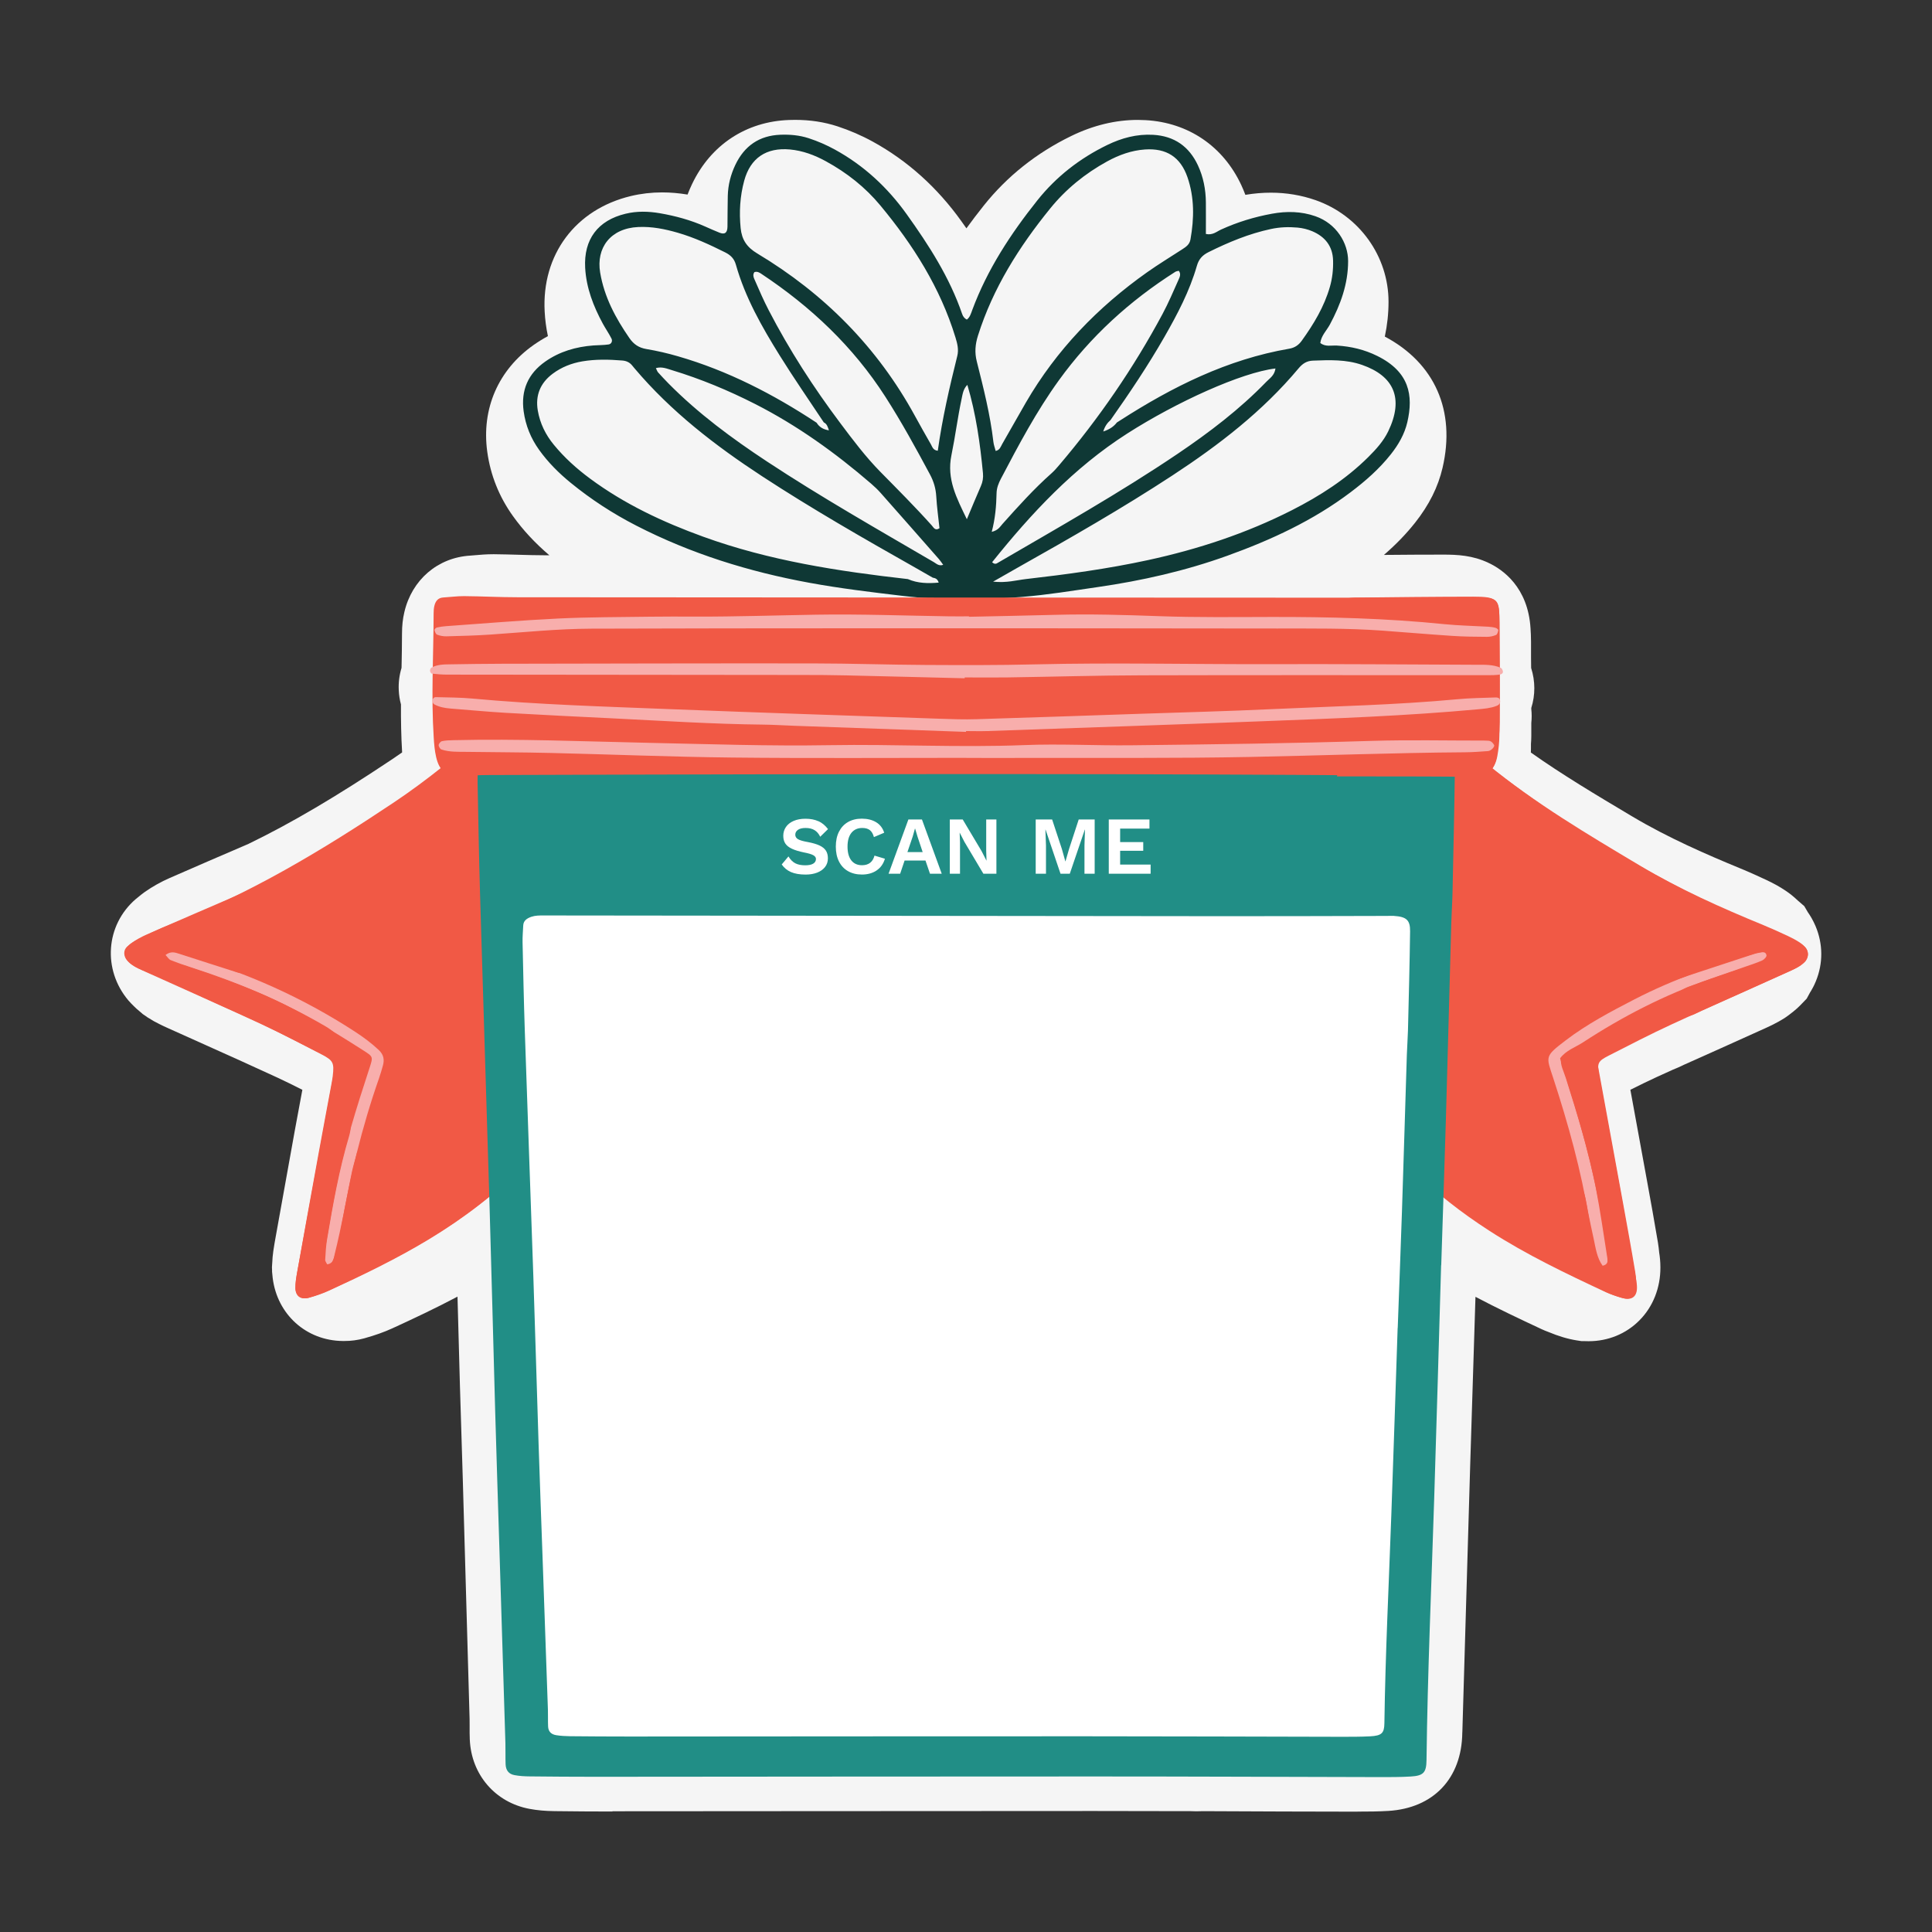 <?xml version="1.0" encoding="UTF-8"?>
<svg xmlns="http://www.w3.org/2000/svg" viewBox="0 0 500 500">
  <rect x="0" y="0" width="500" height="500" fill="#333333" stroke="none"/>
  <defs>
    <style>
      .cls-1, .cls-2 {
        fill: #f15945;
      }

      .cls-1, .cls-2, .cls-3, .cls-4, .cls-5, .cls-6, .cls-7 {
        stroke-width: 0px;
      }

      .cls-2, .cls-8 {
        mix-blend-mode: multiply;
      }

      .cls-3 {
        fill: #f8aeac;
      }

      .cls-9 {
        isolation: isolate;
      }

      .cls-4 {
        fill: #f5f5f5;
      }

      .cls-5 {
        fill: #0f3835;
      }

      .cls-6 {
        fill: #fff;
      }

      .cls-7 {
        fill: #218e86;
      }
    </style>
  </defs>
  <g class="cls-9">
    <g id="Layer_1" data-name="Layer 1">
      <g>
        <g>
          <path class="cls-4" d="m158.47,468.82c-4.98,0-9.96-.04-14.94-.1-2.44-.03-4.5-.21-6.5-.59-8.86-1.65-15.07-8.86-15.45-17.96-.05-1.17-.05-2.33-.04-3.49,0-.61,0-1.21-.01-1.82l-1.76-62.04c-.25-8.06-.51-16.11-.74-24.17-.21-7.47-.41-14.94-.61-22.4,0-.23-.01-.45-.02-.68-5.75,3.04-11.44,5.72-16.88,8.21-2.15.98-4.46,1.8-7.26,2.58-1.67.46-3.4.7-5.15.69h-.38c-9.47-.08-17-6.88-18.16-16.32-.06-.45-.11-.91-.14-1.39l-.02-.21v-.37s-.03-.82-.03-.82c0,0,.06-.87.07-1.04.04-1.03.13-2.08.28-3.11l.09-.59c.07-.47.14-.93.22-1.39l.38-2.13c1.61-9.02,3.25-18.13,4.9-27.24.63-3.47,1.28-6.93,1.93-10.4-2.19-1.11-4.35-2.18-6.53-3.19-6.11-2.83-12.26-5.59-18.41-8.35-3.29-1.47-6.58-2.95-9.86-4.43-.71-.32-1.45-.66-2.18-1.03-.97-.47-1.92-1-2.84-1.6l-.23-.13-.56-.4-.71-.48-.44-.39c-.39-.31-.78-.64-1.15-.98,0,0-.52-.49-.65-.62-.51-.49-1-.99-1.47-1.54-6.72-7.97-5.89-19.47,1.88-26.19.3-.26.62-.52.96-.78.39-.33.87-.71,1.45-1.12,1.96-1.37,4.13-2.59,6.39-3.58,6.63-2.91,13.28-5.77,19.93-8.63l.48-.21c11.08-5.37,22.58-12.15,37.23-21.93.84-.56,1.68-1.14,2.53-1.74-.26-4.31-.32-8.55-.3-12.42-.32-1.19-.52-2.42-.57-3.68-.1-1.98.16-3.93.72-5.78.06-2.97.12-5.94.12-8.91,0-2,.2-3.81.61-5.53,1.95-8.36,8.64-14.1,17.03-14.61.43-.03.87-.07,1.31-.11,1.27-.11,2.85-.25,4.64-.25h.27c2.12.02,4.23.08,6.34.14,2.19.06,4.38.13,6.57.13.45,0,.91,0,1.36,0-3.71-3.17-6.8-6.49-9.4-10.12-3.6-5.01-5.84-10.62-6.67-16.69-1.52-11.12,2.86-21.18,12.01-27.62,1.19-.83,2.42-1.6,3.69-2.28-.45-2.12-.73-4.23-.84-6.36-.8-14.72,7.96-26.46,22.32-29.9,2.6-.62,5.32-.94,8.08-.94,2.13,0,4.34.19,6.58.56.35-.92.74-1.83,1.17-2.73,4.84-10.14,13.99-16.18,25.11-16.57.52-.02,1.04-.03,1.55-.03,3.93,0,7.51.55,10.96,1.67,3.14,1.03,6.23,2.36,9.16,3.97,8.95,4.92,16.65,11.83,22.89,20.55.44.62.89,1.25,1.33,1.88,1.41-1.94,2.9-3.91,4.5-5.91,6.02-7.55,13.62-13.6,22.61-17.98,5.69-2.77,11.49-4.17,17.25-4.17.66,0,1.33.02,2.01.06,11.05.62,20.08,6.75,24.77,16.82.38.82.73,1.66,1.05,2.51,2.23-.37,4.45-.56,6.59-.56,4,0,7.89.65,11.56,1.93,11.31,3.95,18.9,14.52,18.9,26.3,0,3.04-.32,6.02-.96,9.01,12.93,6.87,18.38,19.17,14.95,33.93-1.16,4.99-3.48,9.64-7.1,14.22-2.3,2.9-4.92,5.63-8.08,8.36,5.12-.05,10.23-.08,15.34-.08,3.6,0,7.64.17,11.77,2.16,3.58,1.68,10.18,6.22,10.83,16.93.07,1,.12,2.11.13,3.49v3.95s.02,2.34.03,2.81c1.09,3.41,1.09,7.01.04,10.33v.29c.13,1.2.13,2.42,0,3.63,0,0,0,2.44,0,3.41,0,.66-.04,1.33-.09,2v1.16c0,.35-.01.7-.02,1.06,8.08,5.72,16.75,10.89,25.79,16.28l.51.3c9.21,5.49,19.3,9.87,27.95,13.43,2.43,1,4.72,2.05,6.65,2.95,1.86.87,3.49,1.77,4.98,2.77,1.13.75,2.17,1.59,3.15,2.53l1.73,1.5.92,1.57c.35.49.67,1,.96,1.51l.18.33c.19.34.52.96.86,1.77,1.94,4.6,1.97,9.63.08,14.24-.47,1.16-.97,2.04-1.26,2.52l-.26.42-.86,1.58-1.8,1.86c-.43.44-.93.88-1.46,1.31-.03.02-.3.25-.3.25-.39.31-.78.62-1.18.91-.3.23-.61.45-.95.67-.5.32-.99.61-1.48.88l-.18.1c-.98.55-2,1.05-3.04,1.52l-2.15.97c-6.38,2.88-12.75,5.76-19.14,8.6l-.4.19c-.63.3-1.51.72-2.59,1.14,0,0-3.21,1.45-4.12,1.87-2.28,1.05-4.55,2.16-6.84,3.31,1.4,7.64,4.32,23.63,4.32,23.63.97,5.31,1.93,10.62,2.82,15.95.15.91.24,1.74.31,2.51.17,1.06.32,2.37.32,3.87.02,5.3-1.91,10.19-5.45,13.74-3.45,3.47-8.11,5.37-13.12,5.37h0c-.32,0-.65,0-.98-.02h-.84s-1.25-.19-1.25-.19c-2.33-.37-4.74-1.09-7.39-2.2-.57-.21-1.14-.44-1.7-.7-5.82-2.72-11.54-5.43-17.13-8.38-.45,14.56-.91,29.13-1.37,43.7l-2.02,68.77-.02.36c-.14,11.81-7.47,19.51-19.14,20.22-2.64.16-5.17.17-7.33.17,0,0-.88.02-1.17.02-12.51-.02-24.99-.05-37.47-.12h-2.28s-.06,0-.06,0c-.46.02-.93.03-1.4.03-.49,0-.98-.01-1.48-.04h-.79c-7.89-.02-15.78-.04-23.67-.04h-2.13c-25.99,0-51.99.02-77.98.04l-45.04.03Z"/>
          <g>
            <g>
              <g>
                <path class="cls-1" d="m466.99,244.96c-.74-.64-1.59-1.18-2.47-1.61-2.66-1.29-5.3-2.67-8.05-3.73-15.57-6-30.1-14.01-44.29-22.72-14.08-8.65-27.37-18.31-39.56-29.47-.73-.67-1.49-1.3-2.3-1.86-.38-.27-.91-.32-1.26-.43-1.2.12-2.1.62-2.42,1.61-.3.92-.34,1.94-.37,2.92-.63,18.45-2.49,36.82-4.15,55.19-1.11,12.31-1.88,24.64-2.54,36.98-.18,3.29-.1,6.59-.17,9.89-.07,2.76.69,5.18,2.69,7.17,1.16,1.16,2.2,2.45,3.36,3.63,6.03,6.15,12.81,11.36,20.03,16.02,9.57,6.18,19.82,11.07,30.11,15.87,1.33.62,2.77,1.03,4.19,1.47,2.45.75,3.87-.25,3.86-2.7,0-.65-.1-1.31-.21-1.96-1.37-7.78-2.73-15.57-4.14-23.34-1.8-9.88-3.68-19.75-5.45-29.63-.56-3.15-.3-3.65,2.51-5.08,5.42-2.77,10.83-5.57,16.36-8.12,10-4.62,20.08-9.08,30.13-13.58,1.51-.68,3.03-1.33,4.22-2.51,1.08-1.08,1.08-3.01-.05-3.99Z"/>
                <path class="cls-3" d="m457.8,247.06c-.08.3-.06.78-.24.88-1,.54-2.02,1.08-3.1,1.45-4.04,1.39-8.12,2.66-12.15,4.07-11.55,4.03-22.35,9.59-32.57,16.26-2.03,1.33-4.47,2.1-5.99,4.17.68,2.19,1.33,4.4,2.03,6.58,4.32,13.49,7.75,27.2,9.89,41.21.25,1.62.32,3.28.43,4.92.04.67-.11,1.53-.82,1.53-.43,0-1.02-.78-1.25-1.34-1.54-3.67-2.17-7.6-2.8-11.48-2.02-12.38-5.36-24.4-9.25-36.3-1.86-5.68-2.28-5.57,3.24-9.78,5.51-4.2,11.65-7.43,17.78-10.6,10.11-5.23,20.83-8.92,31.75-12.04.77-.22,1.61-.21,2.42-.19.21,0,.42.43.62.66Z"/>
              </g>
              <g>
                <path class="cls-1" d="m136.62,229.26c-1.15-13.3-2.37-26.59-2.68-39.94-.02-.66-.02-1.33-.15-1.97-.38-2.01-2.46-2.93-4.13-1.76-1.07.75-2.04,1.67-3.02,2.54-7.87,7.03-16.02,13.74-24.8,19.6-18.37,12.27-37.23,23.65-57.97,31.6-2.76,1.06-5.41,2.4-8.07,3.7-1.02.5-1.99,1.16-2.85,1.91-1.06.91-1.02,2.46-.1,3.56,1.1,1.31,2.59,2.03,4.12,2.63,8.11,3.22,15.86,7.24,23.85,10.72,7.55,3.29,14.82,7.14,22.18,10.8,3.82,1.9,3.91,2.27,3.11,6.6-3.05,16.51-6.1,33.03-9.12,49.55-.27,1.45-.5,2.93-.53,4.41-.03,2.27,1.33,3.23,3.51,2.62,3.99-1.11,7.64-3.03,11.35-4.81,9.51-4.56,18.86-9.41,27.51-15.48,6.77-4.75,13.06-10.02,18.64-16.15,2.24-2.47,3.37-5.19,3.27-8.49-.14-4.45-.23-8.89-.34-13.34-.7-16.15-2.37-32.22-3.77-48.3Z"/>
                <path class="cls-3" d="m83.79,325.22c.92-5.2,1.9-11.38,3.11-17.52,2.1-10.68,5.37-21.04,8.75-31.37.94-2.88.94-2.85-1.74-4.56-8.74-5.59-17.6-10.95-27.2-14.98-6.22-2.61-12.59-4.79-18.99-6.94-1.91-.64-4.79-.18-5.42-3.2,2.18-1.41,4.11.14,6.03.68,15.47,4.34,29.98,10.86,43.47,19.62,2.21,1.44,4.32,2.99,6.25,4.82,1.26,1.19,1.47,2.49,1.04,4.02-.31,1.11-.63,2.22-1.01,3.3-4.43,12.62-7.53,25.56-9.81,38.73-.53,3.08-1.11,6.17-2.38,9.05-.22.51-.52,1.32-1.35,1.01-.73-.27-.73-1-.74-2.66Z"/>
              </g>
              <path class="cls-2" d="m64.31,231.14c-1.23,1.73-2.09,2.9-2.91,4.11-3.46,5.07-3.36,8.7.36,13.55.68.89,1.4,1.76,2.57,3.22-1.45-.16-2.22-.13-2.91-.35-5.03-1.59-10.04-3.23-15.06-4.84-1.07-.34-2.16-.73-3.52.32.51.52.84,1.12,1.33,1.32,1.83.73,3.7,1.38,5.58,1.98,11.96,3.85,23.44,8.75,34.34,15.07,4.42,2.57,6.19,5.87,6.01,10.87-.15,4.26.27,8.55.65,12.81.15,1.69.06,3.26-.41,4.86-2.59,8.71-4.18,17.64-5.68,26.58-.3,1.78-.4,3.6-.5,5.4-.02.38.34.79.52,1.17,1.69-.26,1.69-1.66,1.94-2.66.88-3.51,1.62-7.07,2.35-10.62.73-3.55,1.36-7.12,2.11-10.67.34-1.6.84-3.16,1.38-5.16.9.57,1.66.83,2.11,1.36,2.58,3.04,5.78,3.43,9.43,2.5,3.73-.95,7.11-2.65,10.31-4.7,6.94-4.45,13.79-9.03,20.71-13.52,1.47-.95,2.75-2.35,5.05-2.48.19.84.47,1.58.52,2.33.11,1.81-.02,3.64.17,5.44.54,5.01-1.46,8.82-4.92,12.33-7.47,7.57-15.83,13.93-24.9,19.41-8.34,5.04-17.1,9.26-25.95,13.31-1.64.75-3.38,1.32-5.12,1.8-1.84.51-3.36-.56-3.42-2.44-.04-1.3.18-2.63.41-3.92,1.85-10.38,3.72-20.77,5.61-31.14,1.09-6,2.23-11.99,3.34-17.99.12-.65.23-1.3.31-1.95.38-3.35.14-3.98-2.84-5.53-5.12-2.66-10.23-5.35-15.46-7.78-10.02-4.64-20.12-9.09-30.18-13.64-1.2-.54-2.42-1.09-3.49-1.84-2.42-1.66-2.46-3.94-.1-5.6,1.21-.85,2.52-1.59,3.87-2.18,8.15-3.57,16.33-7.09,24.5-10.61.28-.12.63-.05,1.89-.13Z"/>
              <g class="cls-8">
                <path class="cls-1" d="m435.29,263.03c-1.13-1.7-1.59-3.55-1.63-5.86,1.1-.61,2.15-1.38,3.33-1.81,4.79-1.75,9.62-3.4,14.43-5.09,1.55-.54,3.13-1.04,4.63-1.7.5-.22,1.19-.96,1.12-1.34-.21-1.11-1.23-.77-1.98-.64-.81.14-1.59.41-2.37.67-5.32,1.74-10.63,3.49-15.94,5.24-1.24.41-2.47.84-3.95,1.34-.58-.85-1.28-1.55-1.62-2.4-2.35-5.74-6.01-10.58-10.29-14.97-2.76-2.82-5.66-5.51-8.6-8.15-6.25-5.61-12.56-11.15-18.83-16.73-3.72-3.31-6.82-7.14-9.48-11.33-.59-.93-.97-1.98-1.44-2.95,1.19-.8,1.76.04,2.31.5,12.27,10.06,25.87,18.11,39.44,26.21,10.22,6.1,21.03,10.91,32,15.42,2.13.88,4.23,1.83,6.32,2.81,1.04.49,2.07,1.03,3.02,1.66,2.9,1.93,2.86,4.21-.11,6.15-.82.53-1.73.95-2.63,1.35-7.5,3.39-15,6.78-22.52,10.12-1.61.71-3.15,1.8-5.2,1.5Z"/>
                <path class="cls-1" d="m410.99,331.79c-.65-8.22-1.3-16.56-2-25.41,1.31,2.53,1.53,4.84,1.96,7.1.47,2.43,1,4.84,1.52,7.26.51,2.38.83,4.84,2.29,6.83,1.38-.28,1.34-1.19,1.22-1.97-.95-6.02-1.81-12.06-2.96-18.04-1.87-9.73-4.83-19.17-7.8-28.61-.53-1.7-1.49-3.32-1.24-5.18,3.92-3.43,4.26-3.43,9.16-.13,2.33,12.76,4.65,25.38,6.95,38,1.06,5.84,2.13,11.67,3.1,17.52.27,1.61.34,3.28.25,4.9-.09,1.41-1.45,2.22-2.87,2-2.32-.36-6.16-2.07-9.58-4.29Z"/>
              </g>
            </g>
            <path class="cls-7" d="m371.91,193.91c-.66-.05-1.32.02-1.98.02-15.33.03-30.67.1-46,.09-64.8-.06-129.6-.15-194.4-.23-1.16,0-2.29,0-3.4.42-1.35.52-2.28,1.31-2.34,2.84-.07,1.81-.22,3.62-.19,5.43.18,9.56.35,19.12.63,28.68.78,26.53,1.64,53.06,2.43,79.6.54,18.13.98,36.26,1.49,54.39.34,12.03.74,24.06,1.11,36.09.52,16.64,1.04,33.29,1.54,49.93.05,1.81-.02,3.63.05,5.44.07,1.56.81,2.51,2.29,2.79,1.29.24,2.62.32,3.93.33,5.61.06,11.21.1,16.82.1,43.2-.02,86.4-.09,129.6-.08,24.4,0,48.81.11,73.21.16,2.8,0,5.61.02,8.41-.15,3.29-.2,4.03-1.01,4.07-4.27.27-22.59,1.28-45.16,1.99-67.73.64-20.1,1.2-40.21,1.79-60.32,0,0,.02,0,.03,0,.4-12.52.83-25.05,1.2-37.57.49-16.98.93-33.95,1.4-50.93.07-2.64.26-5.27.32-7.91.23-10.71.48-21.43.61-32.14.04-3.67-1.08-4.72-4.6-4.98Z"/>
            <path class="cls-6" d="m360.76,237.03c-.6-.04-1.2.01-1.8.01-13.93.03-27.85.08-41.78.07-58.85-.05-117.7-.12-176.56-.19-1.05,0-2.08,0-3.09.34-1.22.42-2.07,1.04-2.12,2.27-.07,1.45-.2,2.89-.17,4.34.17,7.64.32,15.27.58,22.91.71,21.19,1.49,42.38,2.21,63.57.49,14.48.89,28.96,1.36,43.44.31,9.61.67,19.22,1.01,28.82.47,13.29.94,26.59,1.4,39.88.05,1.45-.02,2.9.05,4.34.06,1.24.74,2.01,2.08,2.23,1.17.19,2.38.25,3.57.27,5.09.05,10.18.08,15.27.08,39.23-.02,78.47-.07,117.7-.06,22.16,0,44.33.09,66.49.13,2.54,0,5.1.01,7.63-.12,2.99-.16,3.66-.81,3.69-3.41.25-18.04,1.16-36.06,1.8-54.09.58-16.06,1.09-32.11,1.63-48.17,0,0,.02,0,.02,0,.36-10,.76-20,1.09-30.01.45-13.56.84-27.12,1.27-40.67.07-2.11.23-4.21.29-6.32.21-8.56.44-17.11.55-25.67.04-2.93-.98-3.77-4.18-3.98Z"/>
            <path class="cls-5" d="m250.21,82.72c.83-.63,1.08-1.6,1.42-2.52,3.89-10.47,9.93-19.68,16.83-28.34,4.89-6.14,10.99-10.88,18.06-14.32,3.76-1.83,7.68-2.89,11.91-2.65,5.48.31,9.31,3.01,11.59,7.9,1.41,3.02,2.03,6.26,2.06,9.6.02,2.74,0,5.47,0,8.16,1.77.39,2.81-.64,3.95-1.15,4.22-1.92,8.61-3.26,13.16-4.09,3.79-.69,7.56-.63,11.23.65,5.45,1.9,8.47,6.93,8.47,11.6,0,5.96-1.96,11.28-4.72,16.43-.84,1.56-2.23,2.85-2.48,4.77,1.32,1.07,2.87.59,4.28.67,3.67.22,7.16,1.05,10.45,2.68,8.32,4.11,9.41,10.18,7.79,17.17-.72,3.08-2.29,5.8-4.26,8.29-2.99,3.78-6.57,6.92-10.4,9.81-9.69,7.33-20.57,12.35-31.91,16.44-10.87,3.92-22.11,6.46-33.53,8.11-6.52.94-13.04,2.02-19.6,2.55-10.35.85-20.73.94-31.09-.29-8.02-.95-16.03-1.91-23.97-3.37-15.63-2.86-30.65-7.52-44.82-14.81-6.03-3.1-11.68-6.77-16.92-11.05-3.08-2.51-5.87-5.3-8.19-8.54-2.15-3-3.49-6.3-4-9.98-.74-5.44,1.14-9.73,5.57-12.85,3.72-2.62,7.97-3.85,12.49-4.19,1.31-.1,2.65-.06,3.94-.26.73-.11,1.05-.89.73-1.52-.66-1.32-1.52-2.54-2.23-3.84-2.45-4.53-4.29-9.25-4.58-14.48-.4-7.34,3.27-12.27,10.47-13.99,2.94-.71,5.9-.63,8.84-.13,4.06.7,8.03,1.78,11.81,3.47,1.2.54,2.41,1.07,3.63,1.56,1.39.56,2.06.04,2.08-1.56.03-2.64.02-5.27.08-7.91.06-2.84.75-5.55,1.97-8.1,2.34-4.89,6.19-7.57,11.66-7.77,2.48-.09,4.91.12,7.31.9,2.36.77,4.61,1.75,6.78,2.94,7.51,4.12,13.62,9.8,18.58,16.73,5.76,8.05,11.11,16.35,14.35,25.81.22.65.6,1.16,1.23,1.47Zm-37.02,26.58c-3.82-5.76-7.76-11.44-11.41-17.31-4.61-7.41-8.93-15-11.33-23.48-.45-1.6-1.36-2.48-2.77-3.19-3.98-1.99-8-3.85-12.28-5.09-3.33-.96-6.7-1.64-10.21-1.48-7.24.33-10.94,5.43-9.87,11.79,1.07,6.36,3.99,11.77,7.58,16.97,1.11,1.6,2.43,2.49,4.38,2.82,2.75.46,5.48,1.09,8.16,1.87,12.92,3.73,24.72,9.83,35.9,17.2.7,1.14,1.74,1.75,3.19,1.97-.31-.9-.51-1.67-1.32-2.05Zm75.89.02c.28-.18.56-.35.83-.53,13.52-8.69,27.72-15.79,43.76-18.55,1.38-.24,2.4-.91,3.22-2.06,3.09-4.3,5.8-8.77,7.28-13.93.65-2.25.89-4.52.83-6.83-.09-3.7-2.07-6.16-5.37-7.57-1.19-.51-2.52-.83-3.81-.95-2.3-.21-4.6-.13-6.88.36-5.68,1.21-10.97,3.41-16.15,5.98-1.58.78-2.54,1.8-3.04,3.56-1.88,6.53-5.02,12.49-8.38,18.36-4.26,7.44-9.03,14.54-13.96,21.54-.83.74-1.48,1.62-1.89,2.97,1.54-.5,2.68-1.22,3.56-2.37Zm-54.09,40.56c2.54,1.1,5.17,1.14,7.94.9-.3-1.01-.9-1.16-1.53-1.28-1.57-.9-3.13-1.8-4.7-2.69-13.32-7.53-26.59-15.14-39.4-23.51-12.17-7.96-23.62-16.77-33.07-27.96-.21-.25-.43-.5-.63-.76-.66-.81-1.49-1.19-2.55-1.28-3.46-.28-6.92-.36-10.35.22-2.78.47-5.4,1.5-7.68,3.21-3.18,2.38-4.51,5.58-3.84,9.52.57,3.32,2.01,6.25,4.14,8.84,2.73,3.33,5.9,6.19,9.36,8.75,8.94,6.62,18.89,11.28,29.29,15.05,17.14,6.22,35.01,8.95,53.01,10.98Zm22.01.65c3.59.37,6-.38,8.44-.66,10.64-1.22,21.24-2.65,31.72-4.93,12.93-2.81,25.39-6.91,37.2-12.91,7.23-3.68,14-8.02,19.79-13.78,1.99-1.98,3.89-4.08,5.12-6.62,4.13-8.57,1.42-14.34-6.76-17.19-4.15-1.45-8.42-1.27-12.71-1.11-1.66.06-2.72.8-3.73,2-9.29,11.12-20.64,19.85-32.67,27.73-12.95,8.48-26.39,16.17-39.88,23.76-1.84,1.03-3.67,2.09-6.51,3.71Zm-14.3-33.88c1.15-8.28,3.02-16.41,5.04-24.51.42-1.68.02-3.22-.47-4.83-3.92-12.83-10.94-23.9-19.42-34.12-3.93-4.74-8.7-8.5-14.12-11.46-2.92-1.6-5.98-2.74-9.31-3.05-6.09-.55-10.22,2.2-11.82,8.09-1.09,4-1.33,8.11-.92,12.26.3,2.98,1.56,4.92,4.29,6.56,17.31,10.38,31.1,24.26,40.82,42.05,1.34,2.46,2.72,4.89,4.11,7.32.38.67.57,1.57,1.8,1.69Zm14.99.05c1.08-.23,1.29-1.11,1.68-1.79,2.06-3.56,4.06-7.16,6.12-10.72,7.91-13.62,18.59-24.68,31.4-33.74,2.96-2.09,6.06-3.97,9.09-5.94.96-.63,1.87-1.21,2.11-2.54.97-5.44,1.04-10.84-.77-16.1-1.81-5.24-5.46-7.56-10.98-7.19-3.51.24-6.74,1.41-9.81,3.09-5.7,3.13-10.67,7.16-14.76,12.21-8.04,9.91-14.78,20.57-18.67,32.87-.71,2.26-.9,4.38-.3,6.72,1.73,6.86,3.47,13.72,4.29,20.78.09.8.39,1.57.59,2.35Zm-1.05,20.95c1.72-.41,2.18-1.36,2.82-2.07,4.06-4.54,8.12-9.06,12.69-13.11.73-.65,1.38-1.41,2.02-2.16,10.25-12.07,19.18-25.05,26.67-39.01,1.55-2.89,2.83-5.92,4.17-8.92.32-.7.69-1.52.05-2.3-.31.09-.65.11-.9.27-11.79,7.49-21.95,16.75-30.13,28.08-5.79,8.01-10.41,16.73-15,25.47-.61,1.17-1.09,2.37-1.12,3.74-.07,3.29-.34,6.55-1.25,10Zm-61.4-67.23c-.57.78-.11,1.58.19,2.27,1.11,2.56,2.23,5.13,3.52,7.61,5.32,10.26,11.57,19.95,18.5,29.18,3.26,4.35,6.56,8.73,10.35,12.59,4.51,4.58,9.05,9.12,13.34,13.91.46.51.88,1.49,2,.72-.29-2.72-.68-5.5-.84-8.28-.12-2.03-.67-3.85-1.62-5.63-3.66-6.82-7.37-13.61-11.56-20.13-8.33-12.98-19.28-23.3-32.06-31.78-.52-.35-1.07-.7-1.81-.46Zm48.86,75.76c-.4-.54-.72-1.05-1.11-1.49-5-5.7-10.01-11.4-15.04-17.08-.76-.86-1.6-1.66-2.48-2.42-9.27-8-19.16-15.1-30.09-20.66-6.91-3.51-14.05-6.48-21.47-8.73-1.3-.39-2.64-.98-4.17-.53.28.55.36.87.56,1.09.89.98,1.78,1.94,2.71,2.88,7.69,7.78,16.44,14.23,25.54,20.23,14.04,9.25,28.65,17.55,43.16,26.03.64.38,1.27,1.06,2.37.68Zm85.99-50.82c-8.76,1.03-25.6,8.67-38.38,16.85-13.86,8.87-24.81,20.64-34.95,33.29.72.69,1.17.34,1.55.11,15.64-9.12,31.42-18.01,46.44-28.15,8.2-5.54,16.07-11.52,22.98-18.66.88-.91,2.11-1.62,2.36-3.44Zm-79.73,4.23c-1.07,1.06-1.23,2.38-1.5,3.65-1.03,4.83-1.64,9.75-2.63,14.56-1.28,6.22,1.35,11.09,3.99,16.58,1.32-3.13,2.43-5.86,3.62-8.56.49-1.1.66-2.19.55-3.36-.74-7.7-1.8-15.35-4.04-22.86Z"/>
            <g>
              <path class="cls-1" d="m251.21,154.64c39.25.02,78.5.04,117.74.05,4.62,0,9.24-.23,13.85-.11,4.62.12,5.17.71,5.23,5.14.11,9.07.18,18.14.11,27.2-.02,2.95-.37,5.93-.81,8.85-.56,3.66-2.44,5.17-6.05,5.14-61.34-.65-122.68-.62-184.03-.52-23.58.04-47.16.12-70.74.19-2.47,0-4.94.16-7.41.19-3.73.05-5.42-1.25-6.25-4.94-.36-1.6-.5-3.26-.6-4.9-.7-10.71-.05-21.43-.03-32.15,0-.66.04-1.33.19-1.96.28-1.2.91-2.11,2.3-2.19,1.81-.11,3.61-.36,5.42-.35,4.62.04,9.23.29,13.84.29,39.08.04,78.17.05,117.25.07,0,0,0-.01,0-.02Z"/>
              <path class="cls-2" d="m345.99,200.94c.78-2.75,1.69-4.72,1.86-6.75.95-11.49,1.6-23-.77-34.42-.29-1.42-.96-2.84,0-4.67,1.05-.13,2.31-.42,3.57-.44,10.2-.11,20.41-.23,30.61-.24,6.24,0,6.8.59,6.82,6.73.03,9.71.02,19.42-.04,29.13-.01,1.8-.21,3.62-.53,5.39-.68,3.84-3.1,5.48-6.46,5.41-8.56-.17-17.12-.11-25.68-.14-3.11,0-6.22,0-9.39,0Z"/>
              <g>
                <path class="cls-3" d="m250.14,196.13c-20.27,0-40.55.14-60.82-.08-15.65-.17-31.3-.82-46.96-1.19-7.25-.17-14.5-.18-21.75-.28-2.14-.03-4.3.08-6.36-.61-.35-.12-.74-.76-.72-1.15.02-.36.5-.93.86-1.01.94-.2,1.93-.23,2.91-.25,16.82-.4,33.62.32,50.43.68,15.65.33,31.32.88,46.97.61,16.8-.29,33.59.65,50.37-.02,9.22-.37,18.42.15,27.63.05,20.77-.23,41.53-.49,62.29-1.14,9.72-.3,19.45-.07,29.17-.08.33,0,.66.04.99.04.76.02,1.2.54,1.52,1.1.25.43-.79,1.53-1.56,1.58-1.97.14-3.95.3-5.92.31-18.63.13-37.24.85-55.86,1.21-18.95.37-37.91.2-56.86.25-5.44.02-10.88,0-16.32,0,0,0,0,0,0-.01Z"/>
                <path class="cls-3" d="m250.01,189.41c-14.83-.53-29.66-1.05-44.5-1.58-2.64-.09-5.27-.27-7.91-.3-13.03-.13-26.03-.98-39.05-1.62-9.22-.45-18.45-.9-27.66-1.43-4.77-.28-9.53-.74-14.3-1.11-1.49-.12-2.95-.38-4.26-1.12-.22-.12-.38-.54-.39-.82-.01-.53.31-1.02.84-1.01,3.13.08,6.27.08,9.38.36,17.09,1.58,34.23,2.07,51.37,2.75,23.23.92,46.47,1.67,69.71,2.48,3.13.11,6.27.22,9.4.12,14.34-.43,28.68-.94,43.02-1.42,11.04-.37,22.09-.65,33.12-1.17,16.14-.75,32.3-1.07,48.41-2.58,3.28-.31,6.58-.34,9.88-.46.48-.02,1.02.11,1.14.72.15.75-.21,1.19-.92,1.47-1.56.6-3.19.73-4.84.88-18.57,1.71-37.19,2.38-55.81,3.09-23.73.91-47.46,1.71-71.19,2.54-1.81.06-3.63,0-5.44,0,0,.07,0,.13,0,.2Z"/>
                <path class="cls-3" d="m249.68,175.54c-10.22-.25-20.44-.52-30.66-.75-3.79-.09-7.58-.11-11.38-.11-30.67-.03-61.34-.05-92.01-.09-1.3,0-2.61-.12-3.9-.26-.18-.02-.43-.48-.44-.74-.01-.27.15-.68.37-.8,1.49-.83,3.15-.84,4.79-.86,4.45-.07,8.9-.14,13.36-.15,26.88-.05,53.76-.12,80.63-.09,9.73.01,19.45.35,29.18.4,9.4.05,18.8.08,28.19-.15,20.28-.49,40.56,0,60.84-.06,17.81-.06,35.62.09,53.42.16,2.14,0,4.3-.1,6.32.79.24.1.43.46.52.74.22.66-.34.95-.77,1.01-.97.14-1.96.16-2.95.16-29.85,0-59.69-.05-89.54.03-11.7.03-23.41.38-35.11.55-3.63.05-7.26,0-10.88,0,0,.08,0,.16,0,.23Z"/>
                <path class="cls-3" d="m250.78,159.62c7.41-.16,14.83-.3,22.24-.5,9.06-.25,18.11.02,27.17.35,9.55.34,19.11.22,28.67.2,15-.03,29.98.34,44.92,1.86,3.77.38,7.56.44,11.35.66.64.04,1.29.12,1.91.29.29.08.74.44.72.6-.08.45-.26,1.11-.59,1.25-.73.31-1.58.49-2.38.48-2.97-.02-5.94-.04-8.89-.24-6.08-.4-12.15-.93-18.23-1.37-9.05-.65-18.12-.53-27.18-.54-35.92-.06-71.84-.06-107.77-.06-23.23,0-46.47.03-69.7.1-8.74.03-17.43.94-26.14,1.53-3.78.26-7.57.35-11.36.45-.8.02-1.65-.14-2.4-.43-.34-.13-.57-.75-.68-1.19-.04-.16.35-.59.6-.65.79-.19,1.6-.3,2.4-.36,9.69-.69,19.38-1.51,29.09-1.98,7.9-.38,15.81-.35,23.72-.47,3.95-.06,7.91-.03,11.86-.02,10.38.02,20.75-.33,31.12-.5,11.53-.19,23.06.26,34.6.43,1.65.02,3.3,0,4.94,0,0,.04,0,.08,0,.12Z"/>
              </g>
            </g>
          </g>
        </g>
        <g>
          <path class="cls-6" d="m211.82,212.52c.94.43,1.76,1.12,2.47,2.05l-2.02,1.98c-.37-.77-.86-1.34-1.47-1.71-.61-.38-1.38-.56-2.32-.56-.85,0-1.51.16-1.97.48-.46.32-.69.74-.69,1.27,0,.48.23.87.7,1.15.47.28,1.31.53,2.53.74,1.28.24,2.29.54,3.04.89.75.35,1.3.8,1.65,1.33.35.53.52,1.2.52,1.99,0,.86-.24,1.61-.73,2.24s-1.17,1.12-2.04,1.46c-.87.34-1.87.51-2.99.51-1.54,0-2.81-.22-3.8-.65-.99-.43-1.78-1.09-2.39-1.97l1.74-2.08c.52.86,1.13,1.46,1.81,1.8s1.52.5,2.53.5c.91,0,1.6-.14,2.07-.43.47-.28.71-.69.71-1.21,0-.38-.22-.7-.67-.96-.45-.26-1.24-.5-2.39-.72-1.32-.27-2.37-.59-3.16-.96-.79-.37-1.36-.82-1.71-1.36-.35-.54-.53-1.2-.53-2,0-.84.23-1.59.68-2.26s1.12-1.2,1.99-1.58,1.9-.57,3.07-.57c1.3,0,2.42.22,3.36.65Z"/>
          <path class="cls-6" d="m226.83,225.3c-1.05.69-2.3,1.03-3.76,1.03-1.38,0-2.57-.29-3.59-.87-1.02-.58-1.8-1.41-2.35-2.5s-.82-2.37-.82-3.86.27-2.78.82-3.86,1.33-1.92,2.34-2.5c1.01-.58,2.2-.87,3.56-.87,1.46,0,2.7.31,3.71.92s1.71,1.52,2.09,2.72l-2.66,1.13c-.23-.84-.58-1.44-1.06-1.81-.48-.37-1.13-.55-1.96-.55-1.19,0-2.12.42-2.8,1.25-.67.84-1.01,2.03-1.01,3.57s.33,2.74.98,3.57,1.57,1.25,2.77,1.25c1.71,0,2.79-.83,3.23-2.49l2.7.81c-.41,1.35-1.14,2.36-2.19,3.05Z"/>
          <path class="cls-6" d="m239.51,222.7h-5.4l-1.15,3.42h-3l5.13-14.04h3.51l5.12,14.04h-3.04l-1.17-3.42Zm-.72-2.17l-1.32-3.96-.64-2.13h-.04l-.59,2.08-1.36,4h3.96Z"/>
          <path class="cls-6" d="m257.86,226.12h-3.36l-4.91-8.25-1.21-2.36h-.02l.09,2.49v8.12h-2.64v-14.04h3.34l4.91,8.23,1.21,2.38h.04l-.08-2.49v-8.12h2.64v14.04Z"/>
          <path class="cls-6" d="m283.3,226.12h-2.64v-7.32l.13-4.1h-.04l-3.89,11.42h-2.4l-3.87-11.42h-.04l.15,4.1v7.32h-2.66v-14.04h4.25l2.53,7.66.89,3.17h.04l.91-3.15,2.51-7.68h4.13v14.04Z"/>
          <path class="cls-6" d="m297.78,223.76v2.36h-10.83v-14.04h10.53v2.36h-7.59v3.49h5.98v2.25h-5.98v3.57h7.89Z"/>
        </g>
      </g>
    </g>
  </g>
</svg>